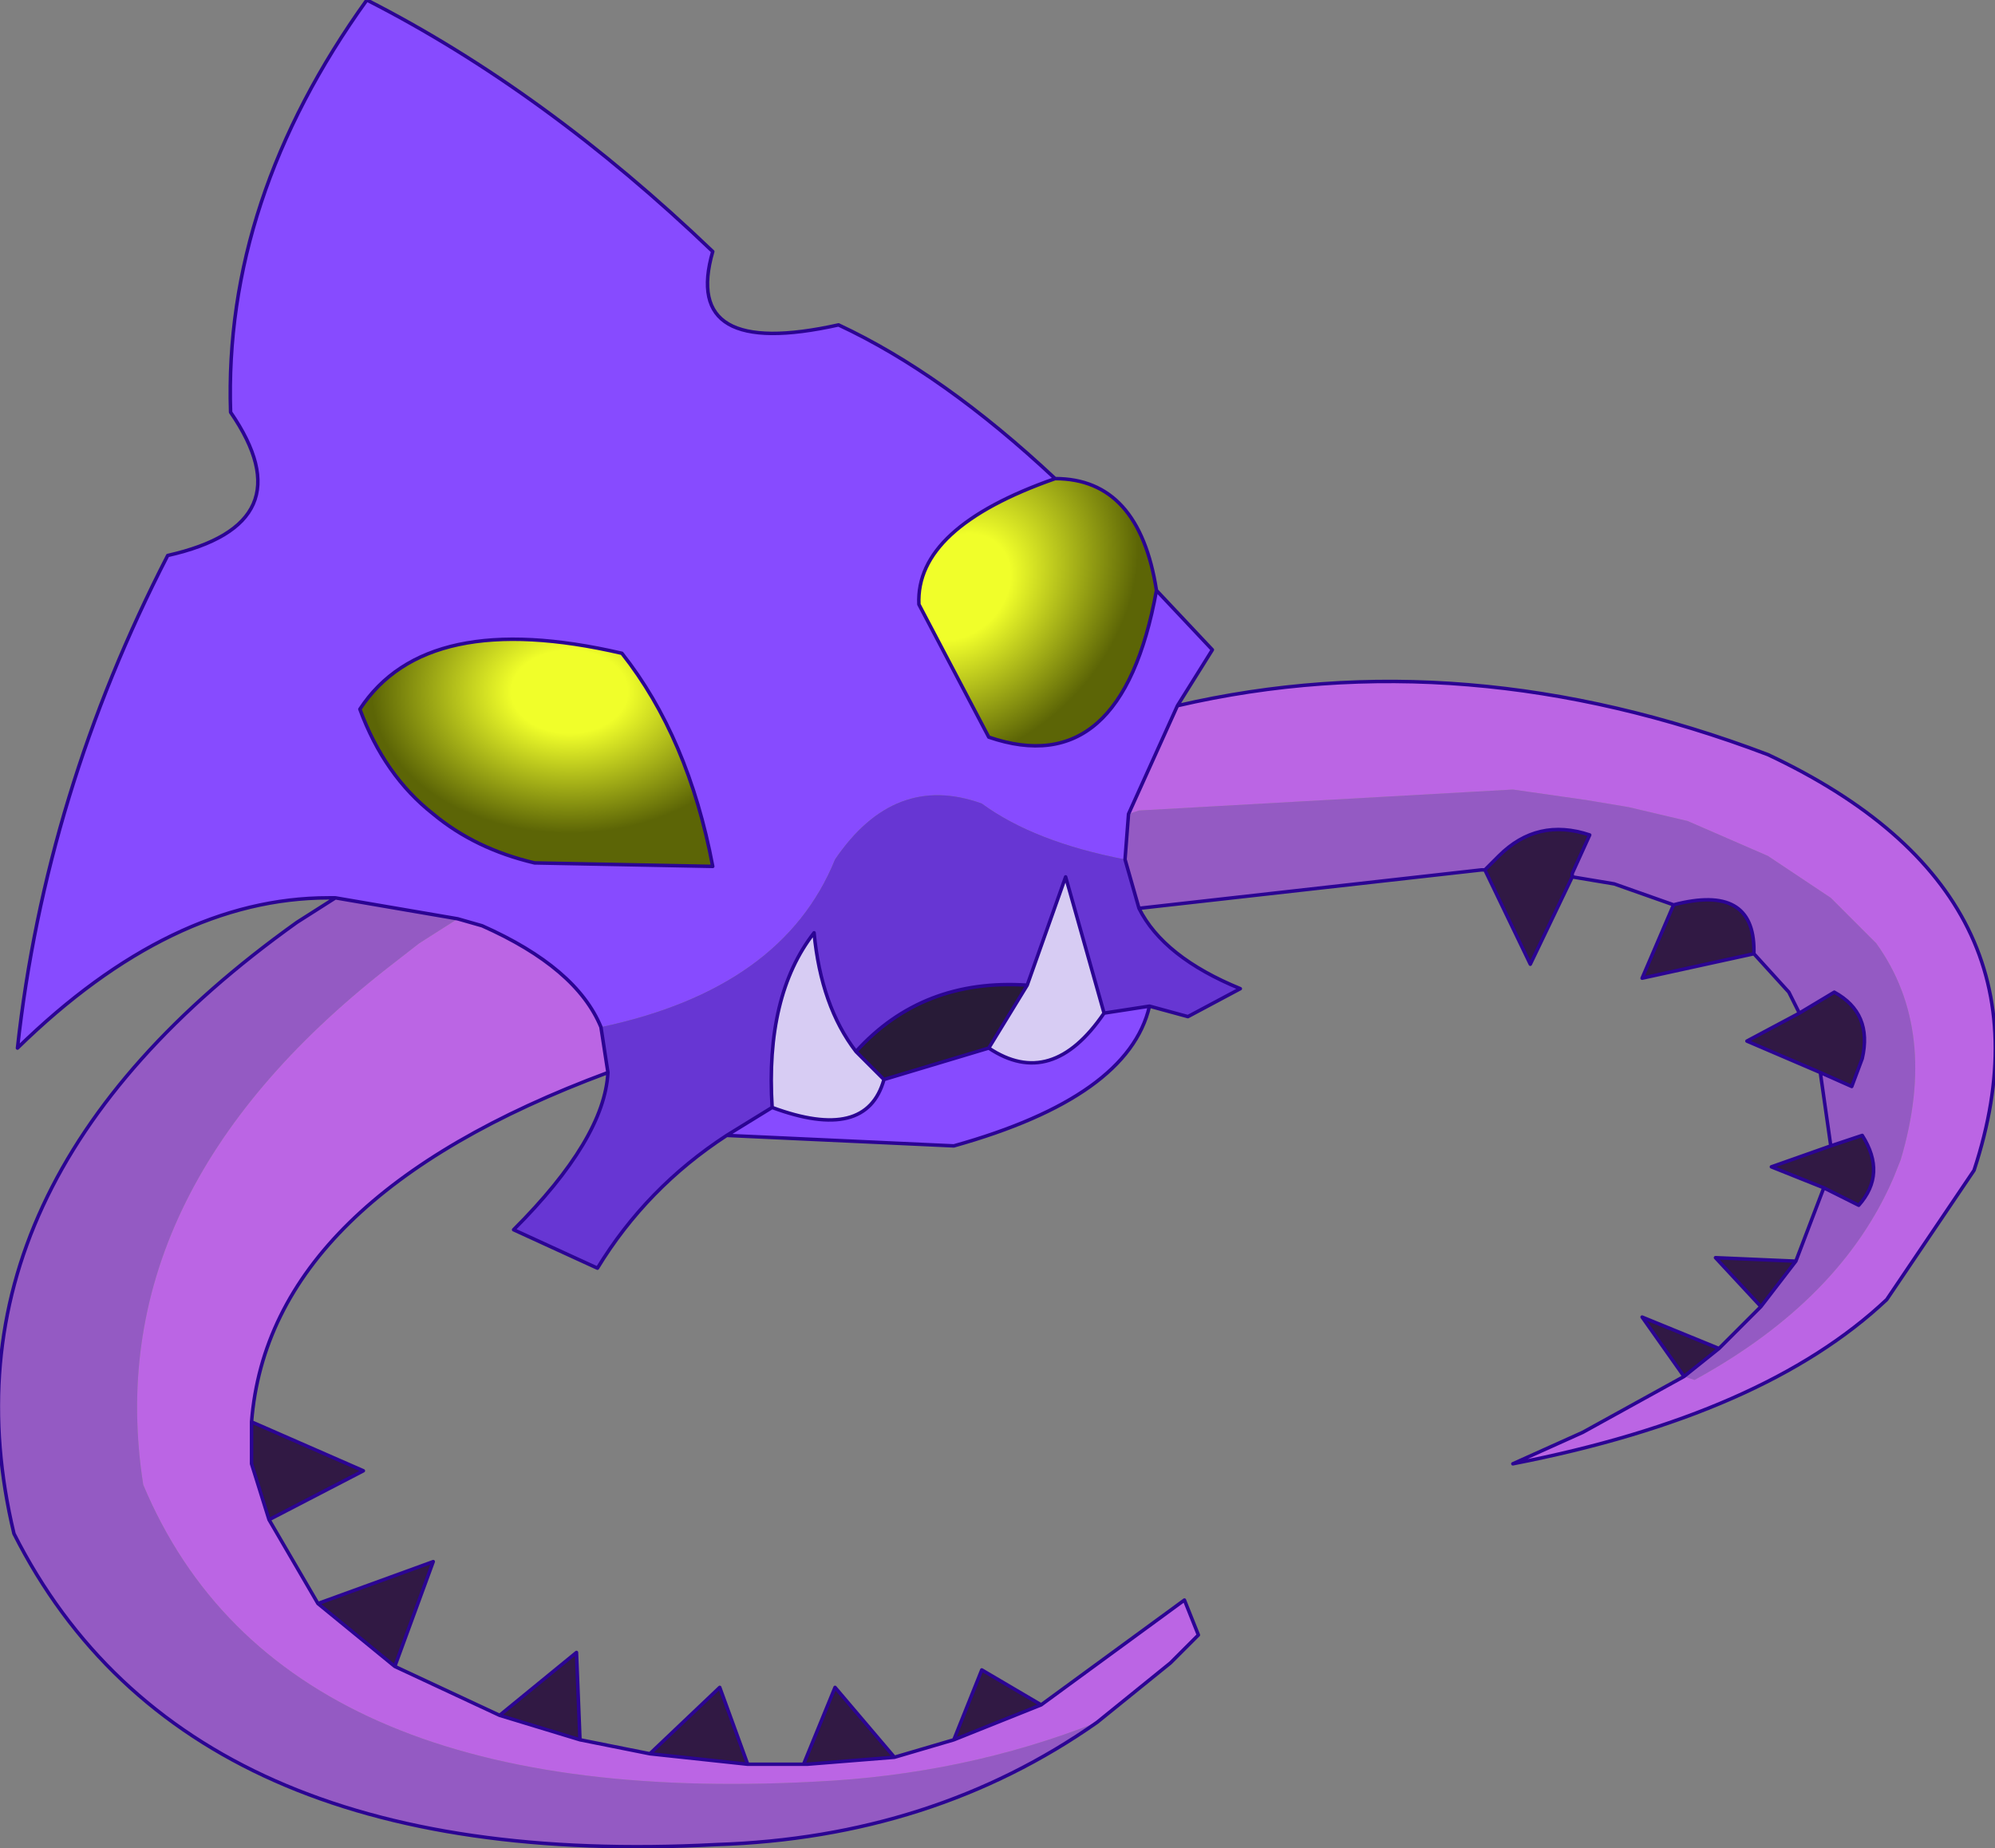 <?xml version="1.0" encoding="UTF-8" standalone="no"?>
<svg xmlns:xlink="http://www.w3.org/1999/xlink" height="26.45px" width="28.55px" xmlns="http://www.w3.org/2000/svg">
  <rect width="100%" height="100%" fill="#808080" stroke="none"/>
  <g transform="matrix(1.0, 0.0, 0.0, 1.0, 14.25, 13.2)">
    <path d="M1.9 -1.55 L1.85 -0.9 Q0.55 -1.15 -0.2 -1.7 -1.45 -2.15 -2.3 -0.9 -3.05 0.95 -5.65 1.5 -6.0 0.65 -7.35 0.05 L-7.7 -0.05 -9.45 -0.35 -9.55 -0.35 Q-11.8 -0.35 -14.0 1.8 -13.6 -1.85 -11.85 -5.25 -9.85 -5.7 -10.95 -7.3 -11.05 -10.35 -9.0 -13.2 -6.45 -11.9 -4.05 -9.6 -4.5 -8.05 -2.25 -8.55 -0.75 -7.85 0.85 -6.35 -1.15 -5.65 -1.1 -4.55 L-0.1 -2.65 Q1.8 -2.0 2.3 -4.75 L3.1 -3.9 2.6 -3.1 1.9 -1.55 M2.2 1.2 Q1.9 2.5 -0.6 3.2 L-3.85 3.05 -3.2 2.65 Q-1.85 3.15 -1.6 2.25 L-0.1 1.8 Q0.8 2.4 1.55 1.3 L2.2 1.2 M-6.6 -0.85 L-4.05 -0.8 Q-4.4 -2.65 -5.35 -3.85 -8.15 -4.5 -9.1 -3.05 -8.75 -2.1 -8.05 -1.55 -7.45 -1.05 -6.6 -0.85" fill="#874bff" fill-rule="evenodd" stroke="none"/>
    <path d="M1.85 -0.9 L2.05 -0.2 Q2.4 0.5 3.5 0.95 L2.75 1.35 2.2 1.2 1.55 1.3 1.0 -0.65 0.45 0.9 Q-1.05 0.8 -2.0 1.85 -2.5 1.2 -2.6 0.15 -3.3 1.05 -3.2 2.65 L-3.85 3.05 Q-5.0 3.8 -5.7 4.95 L-6.9 4.4 Q-5.6 3.1 -5.55 2.15 L-5.65 1.5 Q-3.05 0.95 -2.3 -0.9 -1.45 -2.15 -0.2 -1.7 0.55 -1.15 1.85 -0.9" fill="#6736d3" fill-rule="evenodd" stroke="none"/>
    <path d="M7.0 -0.75 L7.2 -0.95 Q7.75 -1.5 8.5 -1.25 L8.25 -0.7 8.25 -0.65 7.65 0.6 7.0 -0.75 M9.7 -0.25 Q10.85 -0.55 10.85 0.4 L10.85 0.45 9.25 0.8 9.7 -0.25 M11.5 1.3 L12.0 1.0 Q12.55 1.3 12.4 1.95 L12.25 2.35 11.8 2.15 10.75 1.7 11.5 1.3 M11.95 3.2 L12.4 3.05 Q12.75 3.6 12.35 4.05 L11.85 3.8 11.1 3.5 11.95 3.2 M11.45 4.85 L10.95 5.5 10.3 4.8 11.45 4.85 M10.35 6.1 L9.85 6.5 9.25 5.65 10.35 6.1 M-10.65 7.15 L-9.05 7.85 -10.4 8.55 -10.65 7.75 -10.65 7.15 M-9.7 9.75 L-8.05 9.15 -8.6 10.65 -9.7 9.75 M-7.1 11.35 L-6.0 10.45 -5.95 11.7 -7.1 11.35 M-4.95 11.9 L-3.95 10.95 -3.55 12.05 -4.95 11.9 M-2.75 12.05 L-2.3 10.95 -1.45 11.95 -2.7 12.05 -2.75 12.05 M-0.6 11.7 L-0.2 10.7 0.65 11.2 -0.6 11.7" fill="#311944" fill-rule="evenodd" stroke="none"/>
    <path d="M2.3 -4.75 Q1.8 -2.0 -0.1 -2.65 L-1.1 -4.55 Q-1.15 -5.65 0.85 -6.35 2.05 -6.35 2.3 -4.75" fill="url(#gradient0)" fill-rule="evenodd" stroke="none"/>
    <path d="M1.55 1.3 Q0.8 2.4 -0.1 1.8 L0.45 0.9 1.0 -0.65 1.55 1.3 M-1.6 2.25 Q-1.85 3.15 -3.2 2.65 -3.3 1.05 -2.6 0.15 -2.5 1.2 -2.0 1.85 L-1.6 2.25" fill="#d7ccf3" fill-rule="evenodd" stroke="none"/>
    <path d="M-6.6 -0.85 Q-7.45 -1.05 -8.05 -1.55 -8.75 -2.1 -9.1 -3.05 -8.15 -4.5 -5.35 -3.85 -4.4 -2.65 -4.05 -0.8 L-6.6 -0.85" fill="url(#gradient1)" fill-rule="evenodd" stroke="none"/>
    <path d="M-0.1 1.8 L-1.6 2.25 -2.0 1.85 Q-1.05 0.8 0.45 0.9 L-0.1 1.8" fill="#281b37" fill-rule="evenodd" stroke="none"/>
    <path d="M1.9 -1.55 L2.05 -1.6 7.4 -1.9 8.45 -1.75 9.05 -1.65 9.9 -1.45 11.05 -0.95 11.95 -0.35 12.6 0.3 Q13.5 1.55 12.95 3.4 L12.85 3.65 Q12.1 5.4 10.0 6.55 L9.85 6.5 10.35 6.1 10.95 5.5 11.45 4.85 11.85 3.8 12.35 4.05 Q12.75 3.6 12.4 3.05 L11.95 3.2 11.8 2.15 12.25 2.35 12.4 1.95 Q12.55 1.3 12.0 1.0 L11.5 1.3 11.35 1.0 10.85 0.45 10.85 0.4 Q10.85 -0.55 9.7 -0.25 L8.85 -0.55 8.25 -0.65 8.25 -0.7 8.5 -1.25 Q7.75 -1.5 7.2 -0.95 L7.0 -0.75 6.95 -0.75 2.05 -0.2 1.85 -0.9 1.9 -1.55 M-9.45 -0.35 L-7.7 -0.05 -8.25 0.3 -8.7 0.65 Q-12.85 3.9 -12.2 8.05 -10.25 12.7 -2.6 12.3 -0.45 12.2 1.45 11.45 -0.9 13.1 -4.0 13.2 -11.6 13.6 -14.05 8.75 -15.25 3.75 -10.0 0.0 L-9.45 -0.35" fill="#945ac3" fill-rule="evenodd" stroke="none"/>
    <path d="M9.85 6.5 L10.0 6.55 Q12.1 5.4 12.85 3.65 L12.95 3.4 Q13.5 1.55 12.6 0.3 L11.95 -0.35 11.05 -0.95 9.9 -1.45 9.05 -1.65 8.45 -1.75 7.4 -1.9 2.05 -1.6 1.9 -1.55 2.6 -3.1 Q6.7 -4.05 11.05 -2.4 15.3 -0.4 14.0 3.55 L12.75 5.4 Q11.0 7.05 7.4 7.75 L8.4 7.3 9.85 6.5 M-7.7 -0.05 L-7.35 0.05 Q-6.0 0.65 -5.65 1.5 L-5.55 2.15 Q-10.4 3.95 -10.65 7.15 L-10.65 7.75 -10.4 8.55 -9.7 9.75 -8.6 10.65 -7.1 11.35 -5.95 11.7 -4.95 11.9 -3.55 12.05 -2.75 12.05 -2.7 12.05 -1.45 11.95 -0.6 11.7 0.65 11.2 2.7 9.7 2.9 10.2 2.5 10.6 1.45 11.45 Q-0.45 12.2 -2.6 12.3 -10.25 12.7 -12.2 8.05 -12.85 3.9 -8.7 0.65 L-8.25 0.3 -7.7 -0.05" fill="#bb65e4" fill-rule="evenodd" stroke="none"/>
    <path d="M1.9 -1.55 L1.85 -0.9 2.05 -0.2 6.95 -0.75 7.0 -0.75 7.2 -0.95 Q7.75 -1.5 8.5 -1.25 L8.25 -0.7 8.25 -0.65 8.85 -0.55 9.7 -0.25 Q10.85 -0.55 10.85 0.4 L10.85 0.45 11.35 1.0 11.5 1.3 12.0 1.0 Q12.55 1.3 12.4 1.95 L12.25 2.35 11.8 2.15 11.95 3.2 12.4 3.05 Q12.75 3.6 12.35 4.05 L11.85 3.8 11.45 4.85 10.95 5.5 10.35 6.1 9.85 6.5 9.25 5.65 10.35 6.1 M1.9 -1.55 L2.6 -3.1 3.1 -3.9 2.3 -4.75 Q1.8 -2.0 -0.1 -2.65 L-1.1 -4.55 Q-1.15 -5.65 0.85 -6.35 -0.75 -7.85 -2.25 -8.55 -4.5 -8.05 -4.05 -9.6 -6.45 -11.9 -9.0 -13.2 -11.05 -10.35 -10.95 -7.3 -9.85 -5.7 -11.85 -5.25 -13.6 -1.85 -14.0 1.8 -11.8 -0.35 -9.55 -0.35 L-9.45 -0.35 -7.7 -0.05 -7.35 0.05 Q-6.0 0.65 -5.65 1.5 L-5.55 2.15 Q-10.4 3.95 -10.65 7.15 L-9.05 7.85 -10.4 8.55 -9.7 9.75 -8.05 9.15 -8.6 10.65 -7.1 11.35 -6.0 10.45 -5.95 11.7 -4.95 11.9 -3.95 10.95 -3.55 12.05 -2.75 12.05 -2.3 10.95 -1.45 11.95 -0.6 11.7 -0.2 10.7 0.65 11.2 2.7 9.7 2.9 10.2 2.5 10.6 1.45 11.45 Q-0.9 13.1 -4.0 13.2 -11.6 13.6 -14.05 8.75 -15.25 3.75 -10.0 0.0 L-9.45 -0.35 M2.3 -4.75 Q2.05 -6.35 0.85 -6.35 M9.85 6.5 L8.4 7.3 7.4 7.75 Q11.0 7.05 12.75 5.4 L14.0 3.55 Q15.3 -0.4 11.05 -2.4 6.7 -4.05 2.6 -3.1 M11.5 1.3 L10.75 1.7 11.8 2.15 M11.45 4.85 L10.3 4.8 10.95 5.5 M11.95 3.2 L11.1 3.5 11.85 3.8 M2.05 -0.2 Q2.4 0.5 3.5 0.95 L2.75 1.35 2.2 1.2 Q1.9 2.5 -0.6 3.2 L-3.85 3.05 Q-5.0 3.8 -5.7 4.95 L-6.9 4.4 Q-5.6 3.1 -5.55 2.15 M2.2 1.2 L1.55 1.3 Q0.8 2.4 -0.1 1.8 L-1.6 2.25 Q-1.85 3.15 -3.2 2.65 L-3.85 3.05 M9.7 -0.25 L9.25 0.8 10.85 0.45 M8.25 -0.65 L7.65 0.6 7.0 -0.75 M0.45 0.9 L1.0 -0.65 1.55 1.3 M-6.6 -0.85 L-4.05 -0.8 Q-4.4 -2.65 -5.35 -3.85 -8.15 -4.5 -9.1 -3.05 -8.75 -2.1 -8.05 -1.55 -7.45 -1.05 -6.6 -0.85 M-1.6 2.25 L-2.0 1.85 Q-2.5 1.2 -2.6 0.15 -3.3 1.05 -3.2 2.65 M-7.1 11.35 L-5.95 11.7 M-9.7 9.75 L-8.6 10.65 M-4.95 11.9 L-3.55 12.05 M-2.75 12.05 L-2.7 12.05 -1.45 11.95 M-10.65 7.15 L-10.65 7.75 -10.4 8.55 M-2.0 1.85 Q-1.05 0.8 0.45 0.9 L-0.1 1.8 M0.65 11.2 L-0.6 11.7" fill="none" stroke="#2b0493" stroke-linecap="round" stroke-linejoin="round" stroke-width="0.05"/>
  </g>
  <defs>
    <radialGradient cx="0" cy="0" gradientTransform="matrix(0.005, -0.005, 0.004, 0.004, -0.55, -4.8)" gradientUnits="userSpaceOnUse" id="gradient0" r="819.2" spreadMethod="pad">
      <stop offset="0.145" stop-color="#f0fe2a"/>
      <stop offset="0.494" stop-color="#5c6506"/>
    </radialGradient>
    <radialGradient cx="0" cy="0" gradientTransform="matrix(0.007, 0.0, 0.0, 0.005, -6.1, -3.3)" gradientUnits="userSpaceOnUse" id="gradient1" r="819.2" spreadMethod="pad">
      <stop offset="0.145" stop-color="#f0fe2a"/>
      <stop offset="0.494" stop-color="#5c6506"/>
    </radialGradient>
  </defs>
</svg>
